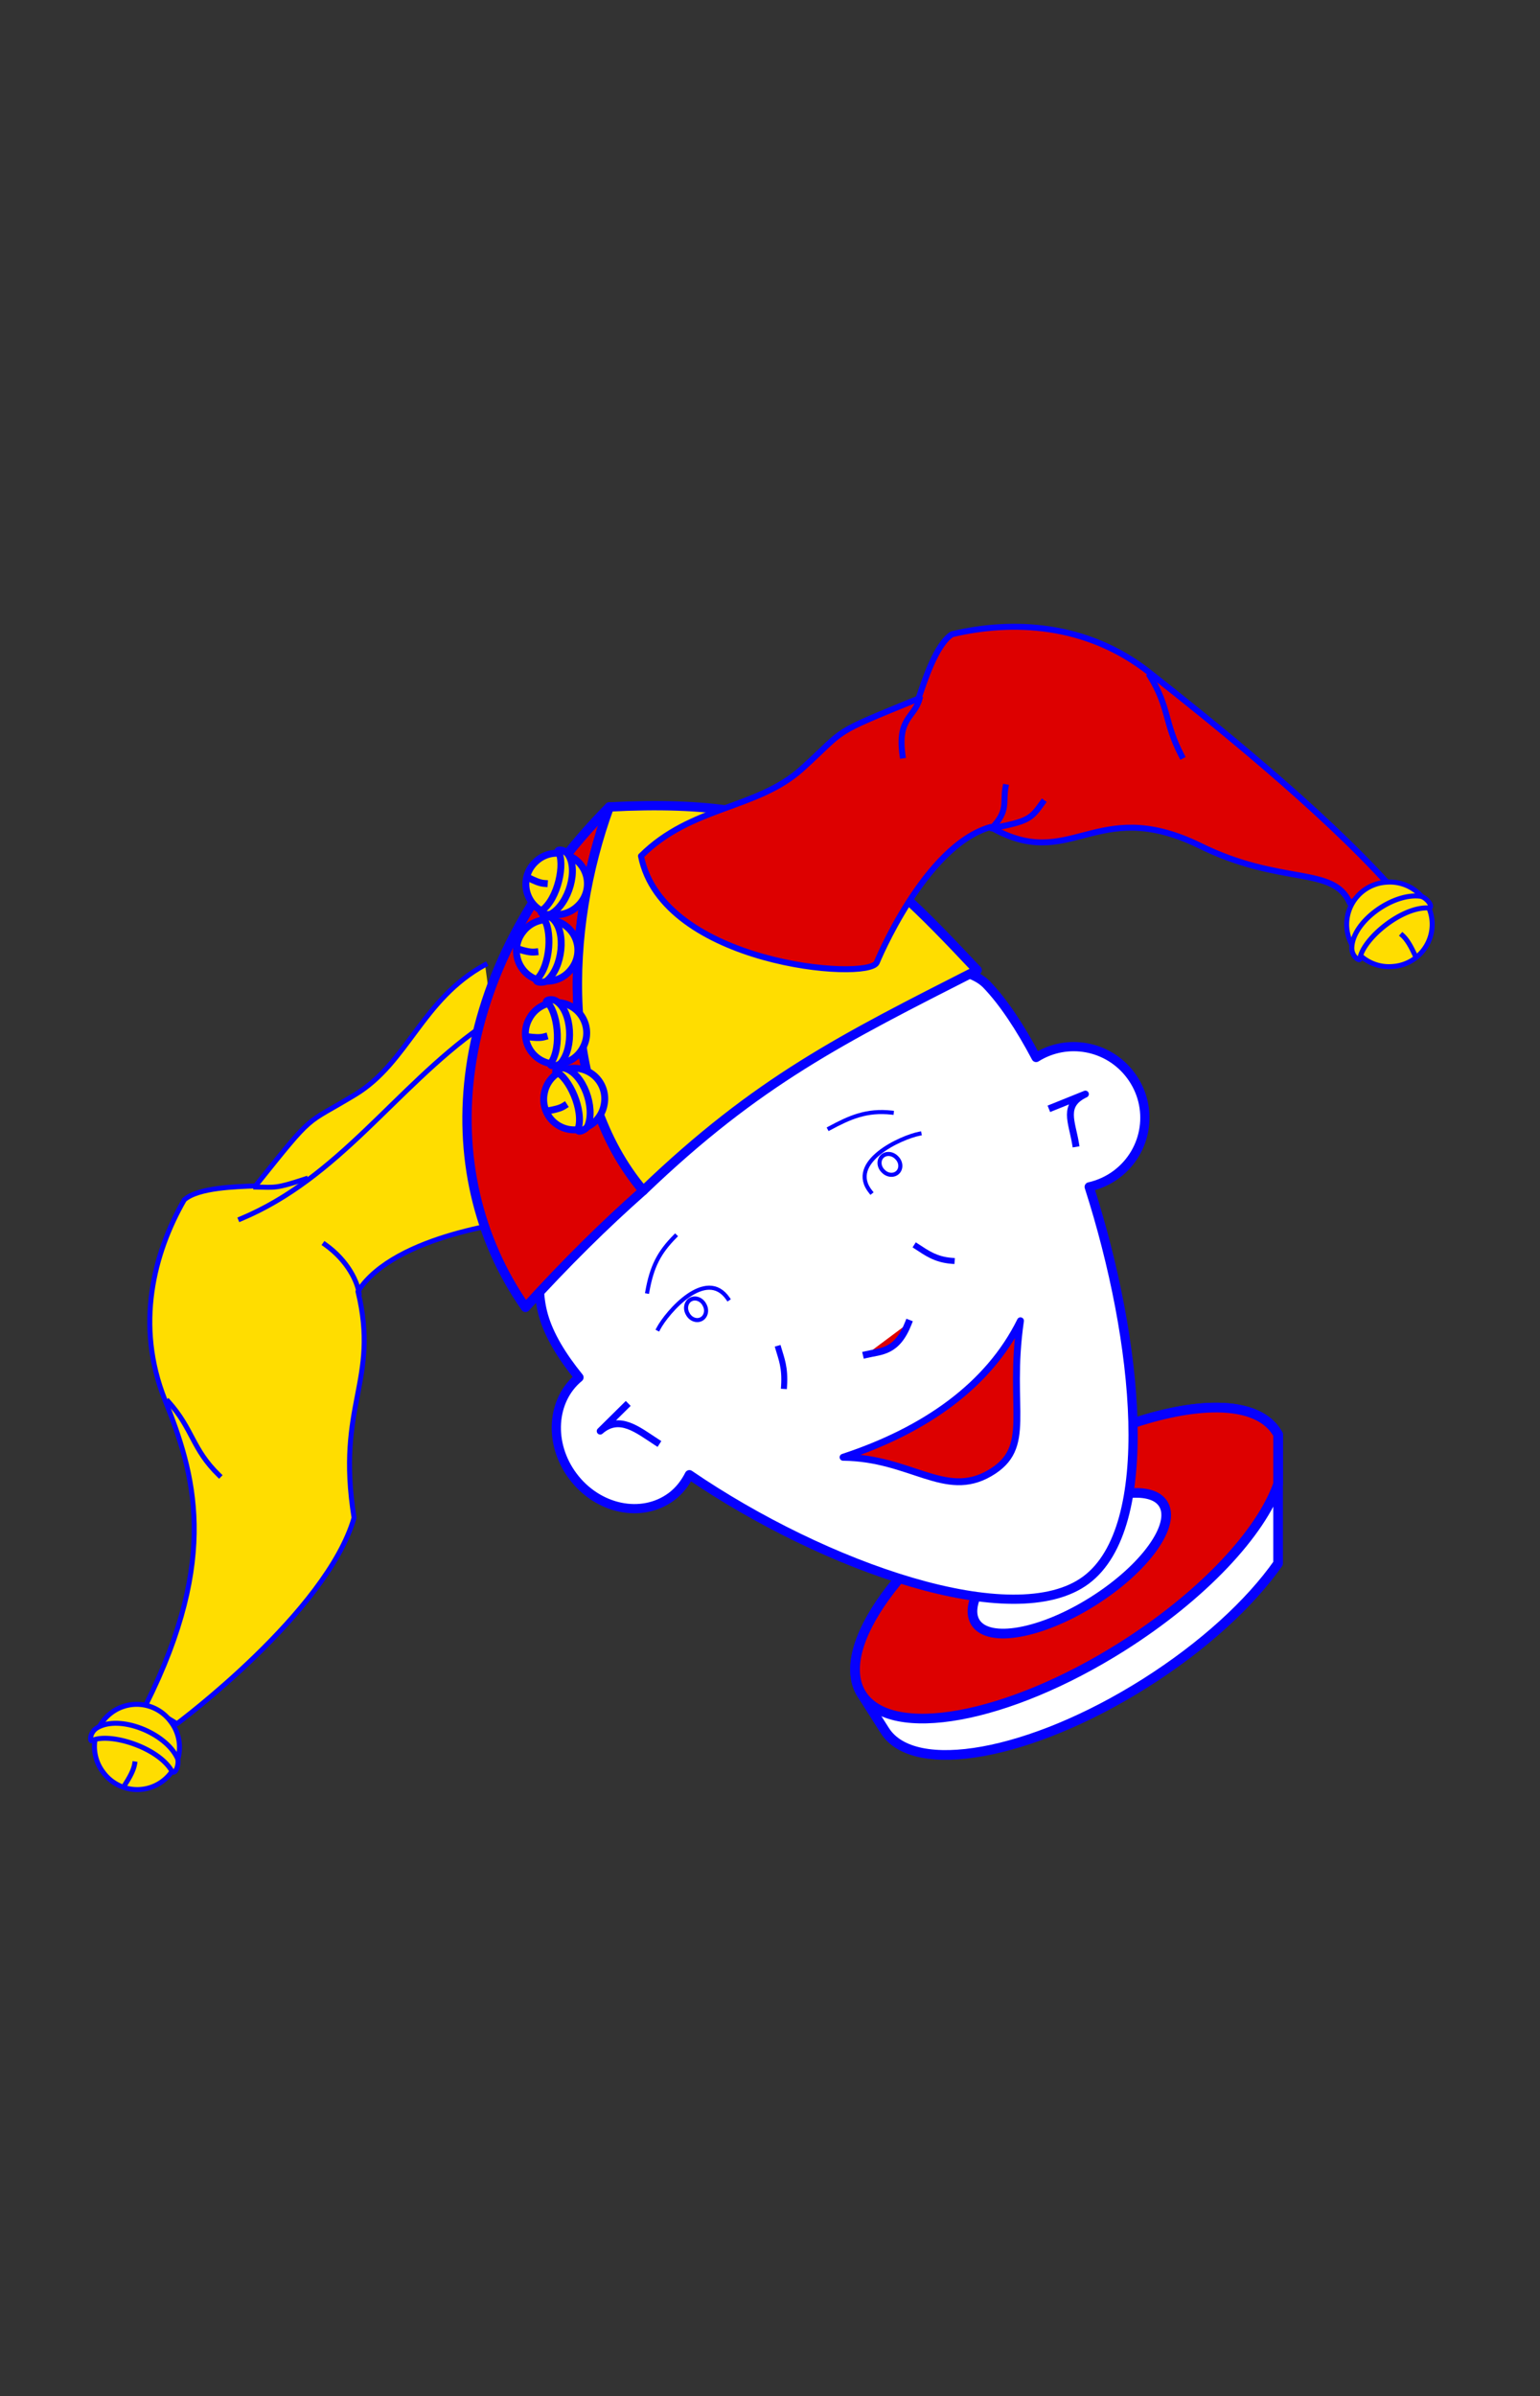 <?xml version="1.0" encoding="UTF-8" standalone="no"?>
<svg
   version="1.1"
   width="202.483"
   height="314.983"
   id="svg2"
   sodipodi:docname="JK_2.svg"
   inkscape:version="1.1.2 (76b9e6a115, 2022-02-25)"
   xmlns:inkscape="http://www.inkscape.org/namespaces/inkscape"
   xmlns:sodipodi="http://sodipodi.sourceforge.net/DTD/sodipodi-0.dtd"
   xmlns="http://www.w3.org/2000/svg"
   xmlns:svg="http://www.w3.org/2000/svg">
  <rect width="100%" height="100%" fill="#333333" stroke="none"/>
  <defs
     id="defs1471" />
  <sodipodi:namedview
     id="namedview1469"
     pagecolor="#ffffff"
     bordercolor="#666666"
     borderopacity="1.0"
     inkscape:pageshadow="2"
     inkscape:pageopacity="0.0"
     inkscape:pagecheckerboard="0"
     showgrid="false"
     inkscape:zoom="5.2011833"
     inkscape:cx="100.45791"
     inkscape:cy="159.09841"
     inkscape:window-width="1920"
     inkscape:window-height="1016"
     inkscape:window-x="0"
     inkscape:window-y="27"
     inkscape:window-maximized="1"
     inkscape:current-layer="svg2" />
  <path
     d="m 159.338,185.052 c -6.753,0.172 -16.297,3.522 -25.707,9.464 -15.057,9.509 -24.165,22.134 -20.33,28.206 l 3.029,4.77 c 3.833,6.072 19.167,3.299 34.225,-6.209 7.698,-4.862 13.835,-10.546 17.49,-15.749 v -16.961 l -0.189,-0.303 c -1.438,-2.276 -4.467,-3.322 -8.518,-3.218 z"
     style="fill:#ffffff;fill-rule:evenodd;stroke:#0600ff;stroke-width:1.272;stroke-linecap:square;stroke-linejoin:round;stroke-opacity:1;stroke-miterlimit:4;stroke-dasharray:none"
     id="path12331" />
  <path
     d="m 159.338,185.052 c -6.753,0.172 -16.297,3.522 -25.707,9.464 -15.057,9.509 -24.165,22.134 -20.33,28.206 3.833,6.071 19.167,3.261 34.225,-6.248 10.628,-6.712 18.277,-14.968 20.519,-21.39 v -6.512 c -0.057,-0.105 -0.125,-0.201 -0.189,-0.303 -1.438,-2.276 -4.467,-3.322 -8.518,-3.218 z m -10.26,11.206 c 1.835,-0.047 3.21,0.408 3.861,1.438 1.736,2.748 -2.385,8.494 -9.199,12.797 -6.815,4.303 -13.749,5.549 -15.485,2.801 -1.735,-2.748 2.385,-8.493 9.2,-12.796 4.258,-2.69 8.563,-4.162 11.623,-4.24 z"
     style="fill:#dd0000;fill-rule:evenodd;stroke:#0600ff;stroke-width:1.272;stroke-linecap:square;stroke-linejoin:round;stroke-opacity:1;stroke-miterlimit:4;stroke-dasharray:none"
     id="path12333" />
  <g
     transform="matrix(0.611,-0.456,0.456,0.611,-411.251,-767.091)"
     id="g12337"
     style="opacity:1;stroke:#0600ff;stroke-opacity:1;stroke-width:0.859;stroke-miterlimit:4;stroke-dasharray:none">
    <path
       d="m -223.505,1351.353 c 0,0 -18.638,-11.213 -29.705,-6.99 -6.258,14.669 -14.707,13.324 -23.881,30.87 -13.542,10.266 -45.722,10.193 -45.722,10.193 l -2.33,-5.824 c 25.515,-12.83 30.539,-26.996 34.074,-40.19 3.582,-13.368 13.542,-21.405 23.298,-25.628 3.204,-0.277 8.563,3.559 11.28,5.422 16.205,-4.21 12.711,-3.337 23.24,-2.329 10.529,1.008 19.066,-6.296 31.297,-4.549"
       style="fill:#ffdd00;stroke:#0600ff;stroke-width:0.859;stroke-linecap:square;stroke-linejoin:round;stroke-opacity:1;stroke-miterlimit:4;stroke-dasharray:none"
       id="path12339" />
    <path
       d="m -209.235,1320.483 c -17.925,-0.393 -34.884,6.225 -52.712,1.747"
       style="fill:none;stroke:#0600ff;stroke-width:0.859;stroke-linecap:square;stroke-linejoin:round;stroke-opacity:1;stroke-miterlimit:4;stroke-dasharray:none"
       id="path12341" />
    <path
       d="m -248.842,1323.395 c -5.167,-1.719 -5.088,-1.967 -7.727,-4.01"
       style="fill:none;stroke:#0600ff;stroke-width:0.859;stroke-linecap:square;stroke-linejoin:round;stroke-opacity:1;stroke-miterlimit:4;stroke-dasharray:none"
       id="path12343" />
    <path
       d="m -253.21,1344.655 c 0.839,-1.558 1.831,-5.448 0.291,-10.193"
       style="fill:none;stroke:#0600ff;stroke-width:0.859;stroke-linecap:square;stroke-linejoin:round;stroke-opacity:1;stroke-miterlimit:4;stroke-dasharray:none"
       id="path12345" />
    <path
       d="m -290.778,1339.995 c 0.582,6.407 -1.617,9.028 -0.583,15.435"
       style="fill:none;stroke:#0600ff;stroke-width:0.859;stroke-linecap:square;stroke-linejoin:round;stroke-opacity:1;stroke-miterlimit:4;stroke-dasharray:none"
       id="path12347" />
  </g>
  <path
     d="m 87.644,140.546 c -10.706,8.363 -18.999,22.493 -16.189,32.393 0.743,2.613 2.411,5.357 4.67,8.139 -3.626,2.984 -3.999,8.709 -0.809,12.981 3.273,4.386 9.078,5.598 12.976,2.688 1.021,-0.762 1.802,-1.786 2.35,-2.88 17.819,12.176 42.71,20.898 52.154,13.849 9.349,-6.979 6.948,-31.339 0.414,-51.687 1.241,-0.281 2.481,-0.821 3.565,-1.631 4.142,-3.092 4.984,-8.896 1.892,-13.038 -2.939,-3.935 -8.348,-4.907 -12.437,-2.342 -2.09,-3.952 -4.302,-7.294 -6.5,-9.585 -4.967,-5.178 -26.442,-1.111 -42.088,11.113 z"
     style="fill:#ffffff;fill-rule:evenodd;stroke:#0600ff;stroke-width:1.212;stroke-linecap:square;stroke-linejoin:round;stroke-opacity:1;stroke-miterlimit:4;stroke-dasharray:none"
     id="path12349" />
  <path
     d="m 110.852,191.577 c 10.782,-3.551 19.119,-9.448 23.321,-17.944 -1.699,11.716 1.786,16.658 -4.066,20.045 -5.852,3.389 -10.352,-2.015 -19.256,-2.102 z"
     style="fill:#dd0000;stroke:#0600ff;stroke-width:0.909;stroke-linecap:square;stroke-linejoin:round;stroke-opacity:1;stroke-miterlimit:4;stroke-dasharray:none"
     id="path12351" />
  <path
     d="m 120.528,163.864 c 1.274,0.821 2.447,1.72 4.6,1.886"
     style="fill:#dd0000;stroke:#0600ff;stroke-width:0.787;stroke-linecap:square;stroke-linejoin:round;stroke-opacity:1;stroke-miterlimit:4;stroke-dasharray:none"
     id="path12353" />
  <path
     d="m 102.356,177.297 c 0.39,1.347 0.89,2.474 0.735,4.904"
     style="fill:#dd0000;stroke:#0600ff;stroke-width:0.787;stroke-linecap:square;stroke-linejoin:round;stroke-opacity:1;stroke-miterlimit:4;stroke-dasharray:none"
     id="path12355" />
  <path
     d="m 113.908,178.073 c 1.963,-0.465 4.014,-0.279 5.521,-4.122"
     style="fill:#dd0000;stroke:#0600ff;stroke-width:0.909;stroke-linecap:square;stroke-linejoin:round;stroke-opacity:1;stroke-miterlimit:4;stroke-dasharray:none"
     id="path12357" />
  <g
     transform="matrix(0.746,-0.557,0.557,0.746,-568.5,-924.406)"
     id="g12359"
     style="stroke:#0600ff;stroke-opacity:1;stroke-width:0.577;stroke-miterlimit:4;stroke-dasharray:none">
    <path
       d="m -132.083,1369.396 c 0.224,-5.434 -8.053,-3.633 -10.437,-2.482"
       style="fill:none;stroke:#0600ff;stroke-width:0.577;stroke-linecap:square;stroke-linejoin:round;stroke-opacity:1;stroke-miterlimit:4;stroke-dasharray:none"
       id="path12361" />
    <path
       d="m -136.626,1366.515 a 1.048,1.187 0 1 1 -2.095,0 1.048,1.187 0 1 1 2.095,0 z"
       transform="matrix(1.271,0.173,-0.173,1.271,274.802,-345.131)"
       style="fill:none;stroke:#0600ff;stroke-width:0.45;stroke-linecap:square;stroke-linejoin:round;stroke-opacity:1;stroke-miterlimit:4;stroke-dasharray:none"
       id="path12363" />
    <path
       d="m -140.605,1361.769 c 2.607,-2.443 4.612,-3.432 7.82,-3.909"
       style="opacity:1;fill:none;stroke:#0600ff;stroke-width:0.577;stroke-linecap:square;stroke-linejoin:round;stroke-opacity:1;stroke-miterlimit:4;stroke-dasharray:none"
       id="path12365" />
  </g>
  <g
     transform="matrix(-0.746,0.557,0.557,0.746,-746.8,-791.296)"
     id="g12367"
     style="stroke:#0600ff;stroke-opacity:1;stroke-width:0.577;stroke-miterlimit:4;stroke-dasharray:none">
    <path
       d="m -132.083,1369.396 c 0.224,-5.434 -8.053,-3.633 -10.437,-2.482"
       style="fill:none;stroke:#0600ff;stroke-width:0.577;stroke-linecap:square;stroke-linejoin:round;stroke-opacity:1;stroke-miterlimit:4;stroke-dasharray:none"
       id="path12369" />
    <path
       d="m -136.626,1366.515 a 1.048,1.187 0 1 1 -2.095,0 1.048,1.187 0 1 1 2.095,0 z"
       transform="matrix(1.271,0.173,-0.173,1.271,274.802,-345.131)"
       style="fill:none;stroke:#0600ff;stroke-width:0.45;stroke-linecap:square;stroke-linejoin:round;stroke-opacity:1;stroke-miterlimit:4;stroke-dasharray:none"
       id="path12371" />
    <path
       d="m -141.163,1362.188 c 2.606,-2.443 5.17,-3.013 8.378,-3.49"
       style="opacity:1;fill:none;stroke:#0600ff;stroke-width:0.577;stroke-linecap:square;stroke-linejoin:round;stroke-opacity:1;stroke-miterlimit:4;stroke-dasharray:none"
       id="path12373" />
  </g>
  <path
     d="m 82.278,184.815 -3.362,3.321 c 2.522,-2.221 4.96,-0.133 7.407,1.447"
     style="fill:none;stroke:#0600ff;stroke-width:0.909;stroke-linecap:square;stroke-linejoin:round;stroke-opacity:1;stroke-miterlimit:4;stroke-dasharray:none"
     id="path12375" />
  <path
     d="m 138.329,145.598 4.382,-1.766 c -3.04,1.432 -1.777,3.615 -1.3,6.489"
     style="fill:none;stroke:#0600ff;stroke-width:0.909;stroke-linecap:square;stroke-linejoin:round;stroke-opacity:1;stroke-miterlimit:4;stroke-dasharray:none"
     id="path12377" />
  <g
     transform="matrix(0.611,-0.456,0.456,0.611,-453.71,-735.393)"
     id="g12379"
     style="stroke:#0600ff;stroke-opacity:1;stroke-width:0.859;stroke-miterlimit:4;stroke-dasharray:none">
    <path
       d="m -253.368,1385.666 a 7.281,7.281 0 1 1 -14.561,0 7.281,7.281 0 1 1 14.561,0 z"
       transform="translate(-0.583,-1.165)"
       style="opacity:1;fill:#ffdd00;stroke:#0600ff;stroke-width:0.859;stroke-linecap:square;stroke-linejoin:round;stroke-opacity:1;stroke-miterlimit:4;stroke-dasharray:none"
       id="path12381" />
    <path
       d="m -256.789,1390.172 c -0.212,1.045 -2.236,2.328 -2.106,1.216 0.545,-4.685 -4.618,-11.786 -7.964,-12.43 -0.333,-0.064 0.591,-1.372 2.107,-1.216 4.45,0.46 8.92,7.709 7.963,12.43 z m -10.058,-1.667 c 1.444,-0.546 2.757,-1.134 3.547,-1.898"
       style="fill:#ffdd00;stroke:#0600ff;stroke-width:0.859;stroke-linecap:square;stroke-linejoin:round;stroke-opacity:1;stroke-miterlimit:4;stroke-dasharray:none"
       id="path12383" />
  </g>
  <path
     d="m 84.576,156.515 c -11.011,-13.025 -10.371,-34.261 -4.463,-50.43 -21.332,21.545 -23.58,47.806 -11.019,65.787 5.332,-5.869 10.466,-10.929 15.483,-15.358 z"
     style="fill:#dd0000;stroke:#0600ff;stroke-width:1.227;stroke-linecap:square;stroke-linejoin:round;stroke-opacity:1;stroke-miterlimit:4;stroke-dasharray:none"
     id="path12387" />
  <path
     d="m 84.576,156.515 c -11.011,-13.025 -10.371,-34.261 -4.463,-50.43 26.048,-1.393 33.681,5.834 48.365,21.454 -17.742,9.026 -28.824,14.518 -43.902,28.976 z"
     style="fill:#ffdd00;stroke:#0600ff;stroke-width:1.227;stroke-linecap:square;stroke-linejoin:round;stroke-opacity:1;stroke-miterlimit:4;stroke-dasharray:none"
     id="path12389" />
  <g
     transform="matrix(0.539,0.109,-0.109,0.539,367.214,-573.29)"
     id="g12391"
     style="stroke:#0600ff;stroke-opacity:1;stroke-width:1.652;stroke-miterlimit:4;stroke-dasharray:none">
    <path
       d="m -253.368,1385.666 a 7.281,7.281 0 1 1 -14.561,0 7.281,7.281 0 1 1 14.561,0 z"
       transform="translate(-0.583,-1.165)"
       style="opacity:1;fill:#ffdd00;stroke:#0600ff;stroke-width:1.652;stroke-linecap:square;stroke-linejoin:round;stroke-opacity:1;stroke-miterlimit:4;stroke-dasharray:none"
       id="path12393" />
    <path
       d="m -256.789,1390.172 c -0.212,1.045 -2.236,2.328 -2.106,1.216 0.545,-4.685 -4.618,-11.786 -7.964,-12.43 -0.333,-0.064 0.591,-1.372 2.107,-1.216 4.45,0.46 8.92,7.709 7.963,12.43 z m -10.058,-1.667 c 1.444,-0.546 2.757,-1.134 3.547,-1.898"
       style="fill:#ffdd00;stroke:#0600ff;stroke-width:1.652;stroke-linecap:square;stroke-linejoin:round;stroke-opacity:1;stroke-miterlimit:4;stroke-dasharray:none"
       id="path12395" />
  </g>
  <g
     transform="matrix(0.483,0.264,-0.264,0.483,564.792,-463.916)"
     id="g12397"
     style="stroke:#0600ff;stroke-opacity:1;stroke-width:1.651;stroke-miterlimit:4;stroke-dasharray:none">
    <path
       d="m -253.368,1385.666 a 7.281,7.281 0 1 1 -14.561,0 7.281,7.281 0 1 1 14.561,0 z"
       transform="translate(-0.583,-1.165)"
       style="opacity:1;fill:#ffdd00;stroke:#0600ff;stroke-width:1.651;stroke-linecap:square;stroke-linejoin:round;stroke-opacity:1;stroke-miterlimit:4;stroke-dasharray:none"
       id="path12399" />
    <path
       d="m -256.789,1390.172 c -0.212,1.045 -2.236,2.328 -2.106,1.216 0.545,-4.685 -4.618,-11.786 -7.964,-12.43 -0.333,-0.064 0.591,-1.372 2.107,-1.216 4.45,0.46 8.92,7.709 7.963,12.43 z m -10.058,-1.667 c 1.444,-0.546 2.757,-1.134 3.547,-1.898"
       style="fill:#ffdd00;stroke:#0600ff;stroke-width:1.651;stroke-linecap:square;stroke-linejoin:round;stroke-opacity:1;stroke-miterlimit:4;stroke-dasharray:none"
       id="path12401" />
  </g>
  <g
     transform="matrix(0.432,0.341,-0.341,0.432,656.907,-384.074)"
     id="g12403"
     style="stroke:#0600ff;stroke-opacity:1;stroke-width:1.652;stroke-miterlimit:4;stroke-dasharray:none">
    <path
       d="m -253.368,1385.666 a 7.281,7.281 0 1 1 -14.561,0 7.281,7.281 0 1 1 14.561,0 z"
       transform="translate(-0.583,-1.165)"
       style="opacity:1;fill:#ffdd00;stroke:#0600ff;stroke-width:1.652;stroke-linecap:square;stroke-linejoin:round;stroke-opacity:1;stroke-miterlimit:4;stroke-dasharray:none"
       id="path12405" />
    <path
       d="m -256.789,1390.172 c -0.212,1.045 -2.236,2.328 -2.106,1.216 0.545,-4.685 -4.618,-11.786 -7.964,-12.43 -0.333,-0.064 0.591,-1.372 2.107,-1.216 4.45,0.46 8.92,7.709 7.963,12.43 z m -10.058,-1.667 c 1.444,-0.546 2.757,-1.134 3.547,-1.898"
       style="fill:#ffdd00;stroke:#0600ff;stroke-width:1.652;stroke-linecap:square;stroke-linejoin:round;stroke-opacity:1;stroke-miterlimit:4;stroke-dasharray:none"
       id="path12407" />
  </g>
  <g
     transform="matrix(0.369,0.409,-0.409,0.369,735.844,-287.83)"
     id="g12409"
     style="stroke:#0600ff;stroke-opacity:1;stroke-width:1.652;stroke-miterlimit:4;stroke-dasharray:none">
    <path
       d="m -253.368,1385.666 a 7.281,7.281 0 1 1 -14.561,0 7.281,7.281 0 1 1 14.561,0 z"
       transform="translate(-0.583,-1.165)"
       style="opacity:1;fill:#ffdd00;stroke:#0600ff;stroke-width:1.652;stroke-linecap:square;stroke-linejoin:round;stroke-opacity:1;stroke-miterlimit:4;stroke-dasharray:none"
       id="path12411" />
    <path
       d="m -256.789,1390.172 c -0.212,1.045 -2.236,2.328 -2.106,1.216 0.545,-4.685 -4.618,-11.786 -7.964,-12.43 -0.333,-0.064 0.591,-1.372 2.107,-1.216 4.45,0.46 8.92,7.709 7.963,12.43 z m -10.058,-1.667 c 1.444,-0.546 2.757,-1.134 3.547,-1.898"
       style="fill:#ffdd00;stroke:#0600ff;stroke-width:1.652;stroke-linecap:square;stroke-linejoin:round;stroke-opacity:1;stroke-miterlimit:4;stroke-dasharray:none"
       id="path12413" />
  </g>
  <path
     d="m 84.278,112.529 c 2.806,14.267 29.788,16.48 30.989,14.023 0,0 6.278,-15.363 14.972,-17.832 10.522,6.112 13.721,-4.18 27.339,2.361 10.887,5.438 17.712,2.67 19.899,7.622 l 5.205,-2.337 c -9.144,-10.12 -23.371,-21.502 -31.555,-27.954 -8.292,-6.538 -18.05,-6.906 -25.942,-5.035 -2.086,1.294 -3.611,6.084 -4.422,8.464 -11.83,4.823 -9.295,3.762 -15.273,9.184 -5.978,5.423 -14.53,4.853 -21.211,11.504 z"
     style="fill:#dd0000;stroke:#0600ff;stroke-width:0.787;stroke-linecap:square;stroke-linejoin:round;stroke-opacity:1;stroke-miterlimit:4;stroke-dasharray:none"
     id="path12415" />
  <path
     d="m 118.669,99.307 c -0.691,-4.951 1.541,-4.939 2.222,-7.393"
     style="fill:none;stroke:#0600ff;stroke-width:0.787;stroke-linecap:square;stroke-linejoin:round;stroke-opacity:1;stroke-miterlimit:4;stroke-dasharray:none"
     id="path12417" />
  <path
     d="m 132.211,103.496 c -0.38,2.064 0.424,3.091 -1.839,5.402 4.905,-0.922 5.179,-1.26 6.703,-3.384"
     style="fill:none;stroke:#0600ff;stroke-width:0.787;stroke-linecap:square;stroke-linejoin:round;stroke-opacity:1;stroke-miterlimit:4;stroke-dasharray:none"
     id="path12419" />
  <path
     d="m 151.215,88.901 c 2.568,4.183 1.852,6.064 4.145,10.453"
     style="fill:none;stroke:#0600ff;stroke-width:0.787;stroke-linecap:square;stroke-linejoin:round;stroke-opacity:1;stroke-miterlimit:4;stroke-dasharray:none"
     id="path12421" />
  <g
     transform="matrix(-0.056,-0.761,0.761,-0.056,-885.548,0.254)"
     id="g12423"
     style="stroke:#0600ff;stroke-opacity:1;stroke-width:0.859;stroke-miterlimit:4;stroke-dasharray:none">
    <path
       d="m -253.368,1385.666 a 7.281,7.281 0 1 1 -14.561,0 7.281,7.281 0 1 1 14.561,0 z"
       transform="translate(-0.583,-1.165)"
       style="opacity:1;fill:#ffdd00;stroke:#0600ff;stroke-width:0.859;stroke-linecap:square;stroke-linejoin:round;stroke-opacity:1;stroke-miterlimit:4;stroke-dasharray:none"
       id="path12425" />
    <path
       d="m -256.789,1390.172 c -0.212,1.045 -2.236,2.328 -2.106,1.216 0.545,-4.685 -4.618,-11.786 -7.964,-12.43 -0.333,-0.064 0.591,-1.372 2.107,-1.216 4.45,0.46 8.92,7.709 7.963,12.43 z m -10.058,-1.667 c 1.444,-0.546 2.757,-1.134 3.547,-1.898"
       style="fill:#ffdd00;stroke:#0600ff;stroke-width:0.859;stroke-linecap:square;stroke-linejoin:round;stroke-opacity:1;stroke-miterlimit:4;stroke-dasharray:none"
       id="path12427" />
  </g>
</svg>
